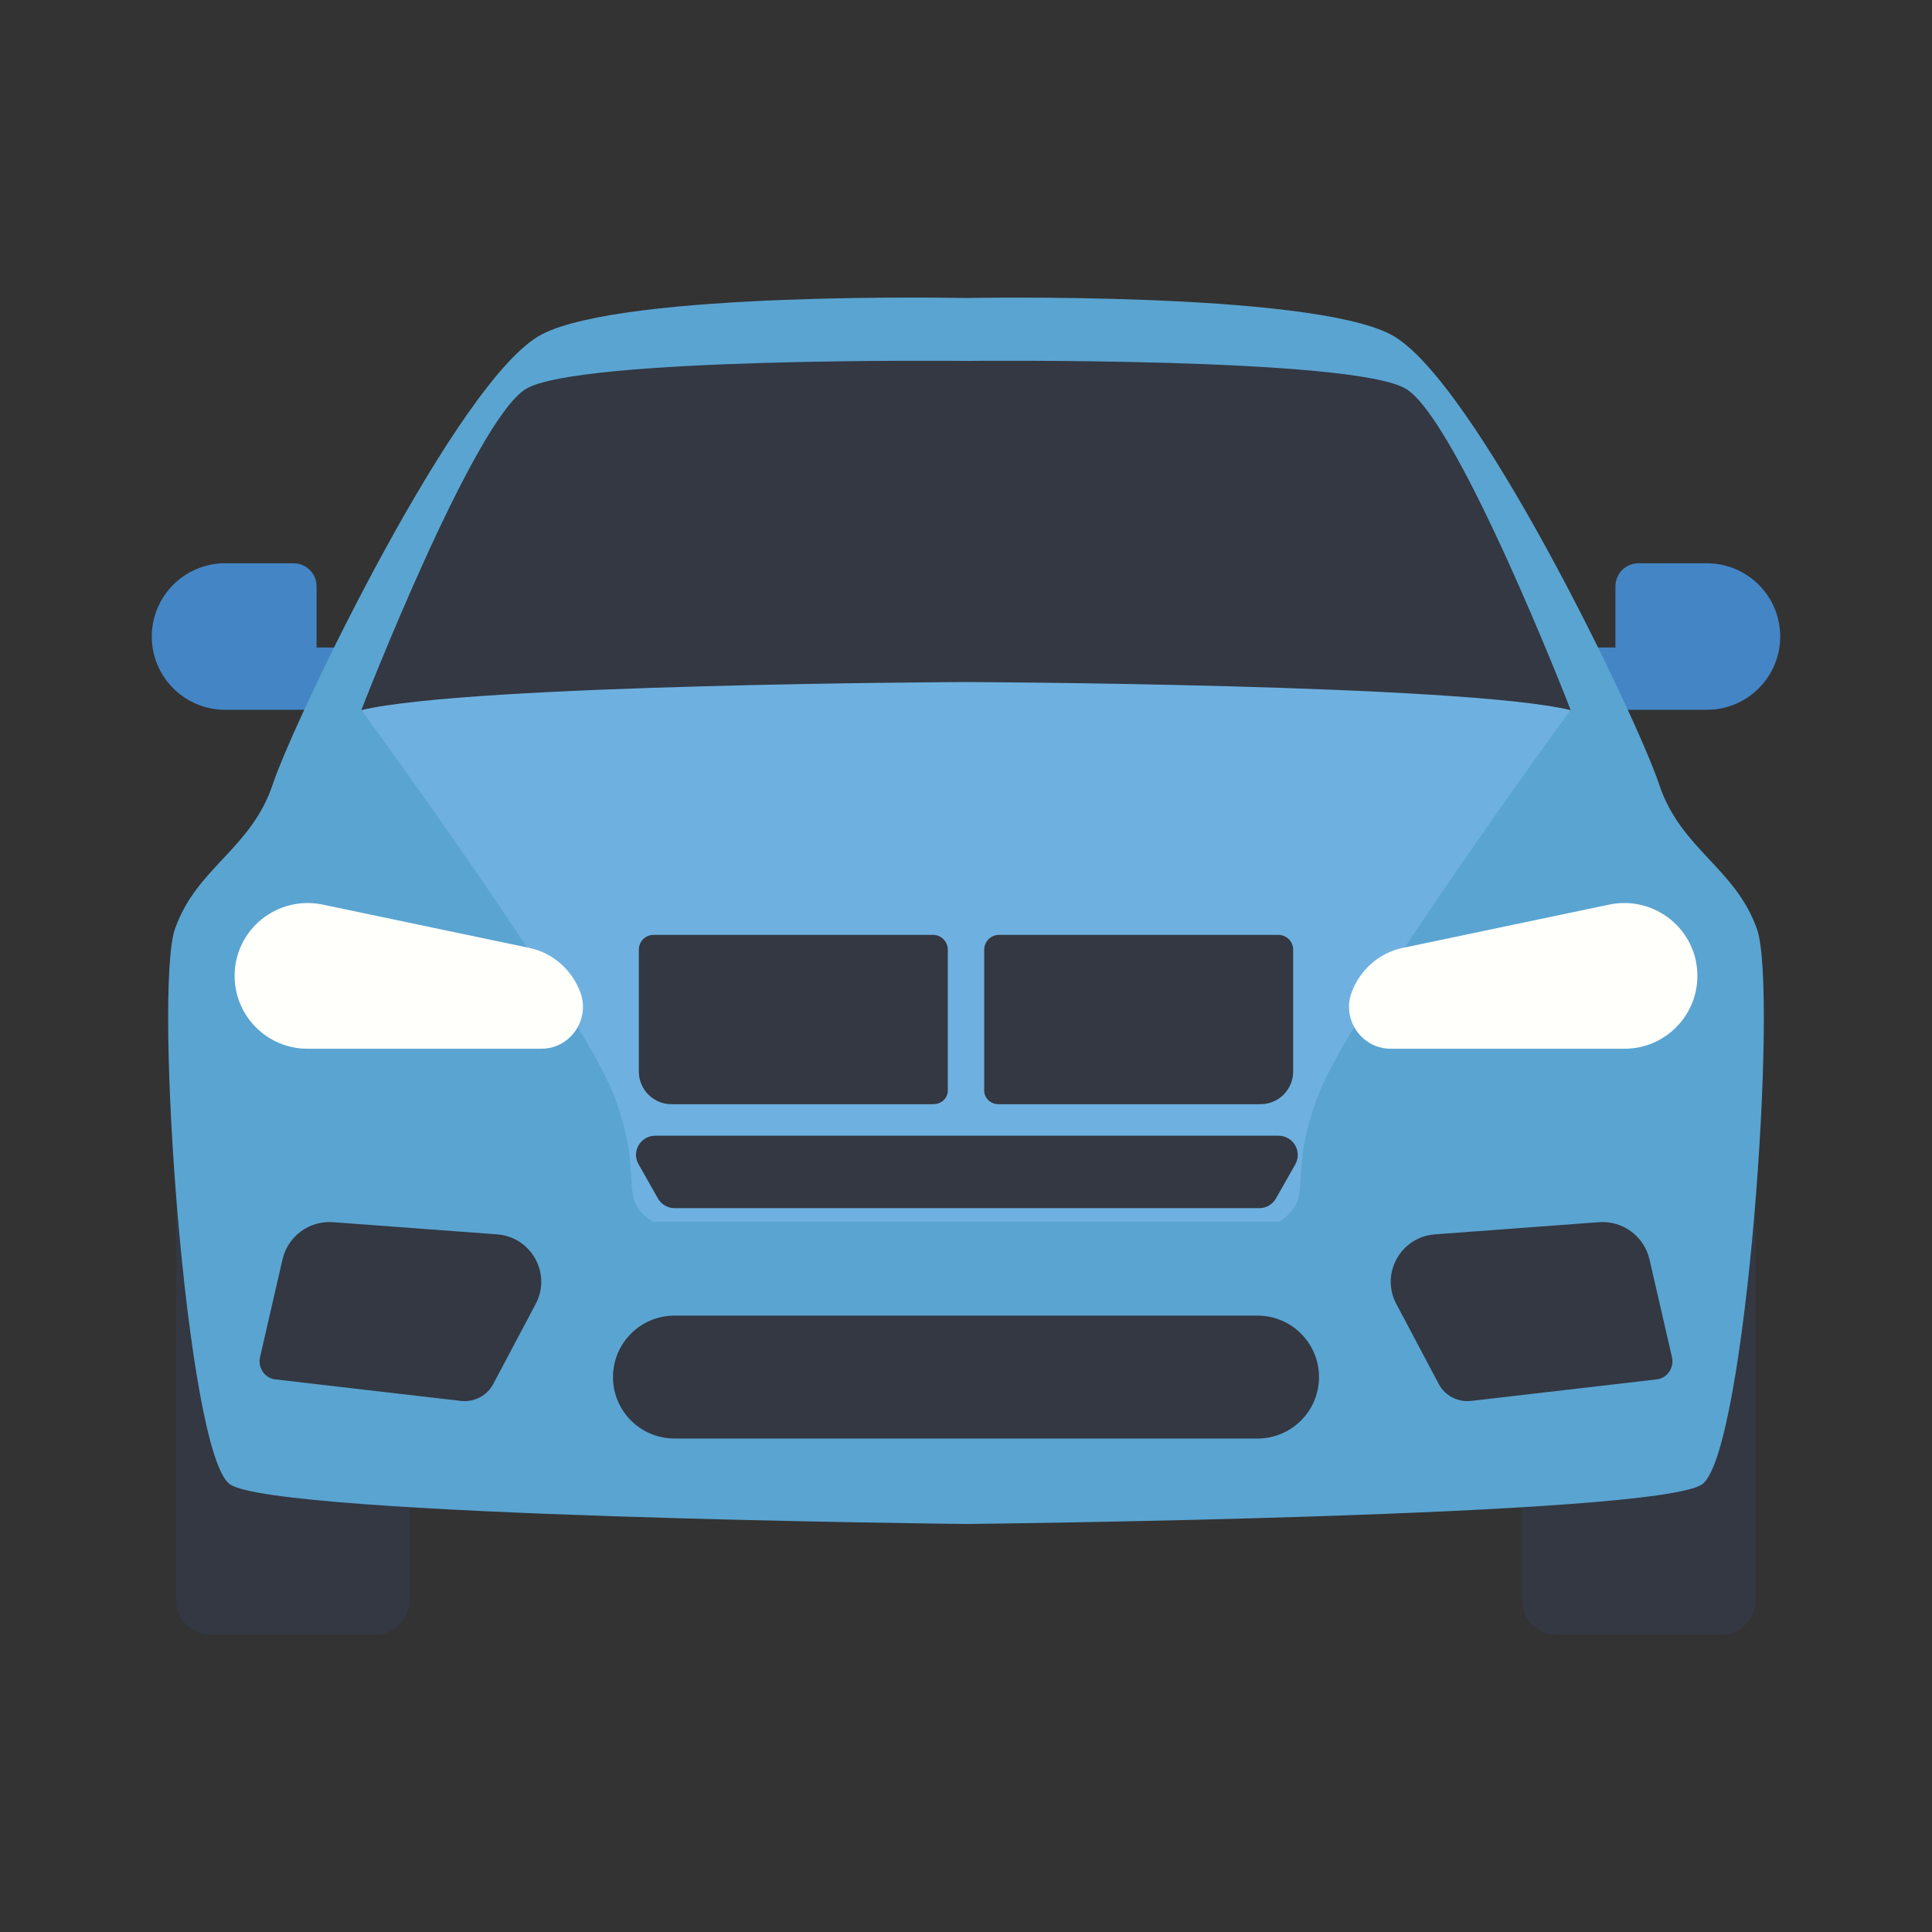 <?xml version="1.0" encoding="UTF-8"?>
<svg xmlns="http://www.w3.org/2000/svg" xmlns:xlink="http://www.w3.org/1999/xlink" width="80pt" height="80pt" viewBox="0 0 80 80" version="1.1">
<rect x="0" y="0" width="80" height="80" fill="#333333" stroke="none"/>
<g id="surface1">
<path style=" stroke:none;fill-rule:nonzero;fill:rgb(26.667%,52.157%,77.255%);fill-opacity:1;" d="M 13.109 26.812 L 13.109 24.281 C 13.109 23.75 12.684 23.324 12.148 23.324 L 9.32 23.324 C 7.652 23.324 6.285 24.676 6.285 26.359 C 6.285 28.023 7.637 29.391 9.32 29.391 L 14.477 29.391 L 14.477 26.812 Z M 13.109 26.812 "/>
<path style=" stroke:none;fill-rule:nonzero;fill:rgb(26.667%,52.157%,77.255%);fill-opacity:1;" d="M 66.891 26.812 L 66.891 24.281 C 66.891 23.75 67.316 23.324 67.852 23.324 L 70.68 23.324 C 72.348 23.324 73.715 24.676 73.715 26.359 C 73.715 28.023 72.363 29.391 70.68 29.391 L 65.523 29.391 L 65.523 26.812 Z M 66.891 26.812 "/>
<path style=" stroke:none;fill-rule:nonzero;fill:rgb(20%,21.961%,25.882%);fill-opacity:1;" d="M 7.293 48.973 L 7.293 66.262 C 7.293 67.051 7.938 67.695 8.723 67.695 L 15.527 67.695 C 16.312 67.695 16.957 67.051 16.957 66.262 L 16.957 48.973 Z M 7.293 48.973 "/>
<path style=" stroke:none;fill-rule:nonzero;fill:rgb(20%,21.961%,25.882%);fill-opacity:1;" d="M 63.027 48.973 L 63.027 66.262 C 63.027 67.051 63.672 67.695 64.457 67.695 L 71.262 67.695 C 72.047 67.695 72.691 67.051 72.691 66.262 L 72.691 48.973 Z M 63.027 48.973 "/>
<path style=" stroke:none;fill-rule:nonzero;fill:rgb(35.294%,64.314%,81.961%);fill-opacity:1;" d="M 72.754 38.477 C 71.859 35.93 69.594 35.176 68.699 32.473 C 67.805 29.77 61.031 15.637 57.586 13.848 C 54.145 12.055 40 12.34 40 12.34 C 40 12.34 25.887 12.039 22.43 13.848 C 18.969 15.652 12.211 29.754 11.301 32.457 C 10.406 35.16 8.141 35.914 7.246 38.461 C 6.352 41.008 7.703 60.102 9.508 61.453 C 11.316 62.805 40 63.105 40 63.105 C 40 63.105 68.699 62.805 70.492 61.453 C 72.297 60.102 73.648 41.023 72.754 38.477 Z M 72.754 38.477 "/>
<path style=" stroke:none;fill-rule:nonzero;fill:rgb(43.137%,69.412%,88.235%);fill-opacity:1;" d="M 59.113 23.34 L 40 24.566 L 20.887 23.34 L 14.961 29.391 C 14.961 29.391 24 41.762 25.383 45.266 C 26.766 48.77 25.477 49.586 27.035 50.594 L 52.965 50.594 C 54.523 49.57 53.234 48.77 54.617 45.266 C 56 41.762 65.039 29.391 65.039 29.391 Z M 59.113 23.34 "/>
<path style=" stroke:none;fill-rule:nonzero;fill:rgb(20%,21.961%,25.882%);fill-opacity:1;" d="M 52.07 54.477 L 27.93 54.477 C 26.516 54.477 25.383 55.621 25.383 57.023 C 25.383 58.438 26.531 59.566 27.93 59.566 L 52.07 59.566 C 53.484 59.566 54.617 58.422 54.617 57.023 C 54.617 55.621 53.484 54.477 52.07 54.477 Z M 52.07 54.477 "/>
<path style=" stroke:none;fill-rule:nonzero;fill:rgb(20%,21.961%,25.882%);fill-opacity:1;" d="M 10.766 56.203 L 11.695 52.164 C 11.914 51.191 12.809 50.531 13.801 50.609 L 20.59 51.113 C 22.004 51.223 22.852 52.746 22.176 54.004 L 20.418 57.32 C 20.164 57.793 19.645 58.059 19.113 58.012 L 11.395 57.117 C 10.969 57.07 10.672 56.645 10.766 56.203 Z M 10.766 56.203 "/>
<path style=" stroke:none;fill-rule:nonzero;fill:rgb(20%,21.961%,25.882%);fill-opacity:1;" d="M 69.234 56.203 L 68.305 52.164 C 68.086 51.191 67.191 50.531 66.199 50.609 L 59.41 51.113 C 57.996 51.223 57.148 52.746 57.824 54.004 L 59.582 57.32 C 59.836 57.793 60.355 58.059 60.887 58.012 L 68.605 57.117 C 69.031 57.07 69.328 56.645 69.234 56.203 Z M 69.234 56.203 "/>
<path style=" stroke:none;fill-rule:nonzero;fill:rgb(20%,21.961%,25.882%);fill-opacity:1;" d="M 38.648 45.723 L 27.805 45.723 C 27.066 45.723 26.453 45.125 26.453 44.371 L 26.453 39.324 C 26.453 38.977 26.734 38.711 27.066 38.711 L 38.633 38.711 C 38.977 38.711 39.246 38.992 39.246 39.324 L 39.246 45.094 C 39.277 45.453 38.992 45.723 38.648 45.723 Z M 38.648 45.723 "/>
<path style=" stroke:none;fill-rule:nonzero;fill:rgb(20%,21.961%,25.882%);fill-opacity:1;" d="M 41.352 45.723 L 52.195 45.723 C 52.934 45.723 53.547 45.125 53.547 44.371 L 53.547 39.324 C 53.547 38.977 53.266 38.711 52.934 38.711 L 41.367 38.711 C 41.023 38.711 40.754 38.992 40.754 39.324 L 40.754 45.094 C 40.723 45.453 41.008 45.723 41.352 45.723 Z M 41.352 45.723 "/>
<path style=" stroke:none;fill-rule:nonzero;fill:rgb(20%,21.961%,25.882%);fill-opacity:1;" d="M 52.934 47.027 L 27.129 47.027 C 26.531 47.027 26.137 47.672 26.438 48.203 L 27.238 49.617 C 27.379 49.871 27.645 50.027 27.93 50.027 L 52.148 50.027 C 52.434 50.027 52.699 49.871 52.84 49.617 L 53.641 48.203 C 53.926 47.672 53.547 47.027 52.934 47.027 Z M 52.934 47.027 "/>
<path style=" stroke:none;fill-rule:nonzero;fill:rgb(100%,100%,98.824%);fill-opacity:1;" d="M 22.414 43.426 L 12.73 43.426 C 11.066 43.426 9.715 42.074 9.715 40.41 C 9.715 38.492 11.473 37.078 13.344 37.453 L 21.895 39.246 C 22.898 39.449 23.703 40.172 24.047 41.133 C 24.426 42.262 23.59 43.426 22.414 43.426 Z M 22.414 43.426 "/>
<path style=" stroke:none;fill-rule:nonzero;fill:rgb(100%,100%,98.824%);fill-opacity:1;" d="M 57.586 43.426 L 67.27 43.426 C 68.934 43.426 70.285 42.074 70.285 40.41 C 70.285 38.492 68.527 37.078 66.656 37.453 L 58.105 39.246 C 57.102 39.449 56.297 40.172 55.953 41.133 C 55.574 42.262 56.41 43.426 57.586 43.426 Z M 57.586 43.426 "/>
<path style=" stroke:none;fill-rule:nonzero;fill:rgb(20%,21.961%,25.882%);fill-opacity:1;" d="M 58.23 16.109 C 56.078 14.773 40 14.945 40 14.945 C 40 14.945 23.938 14.773 21.77 16.109 C 19.598 17.445 14.961 29.406 14.961 29.406 C 19.441 28.32 40 28.242 40 28.242 C 40 28.242 60.559 28.32 65.039 29.406 C 65.039 29.391 60.387 17.43 58.23 16.109 Z M 58.23 16.109 "/>
</g>
</svg>
